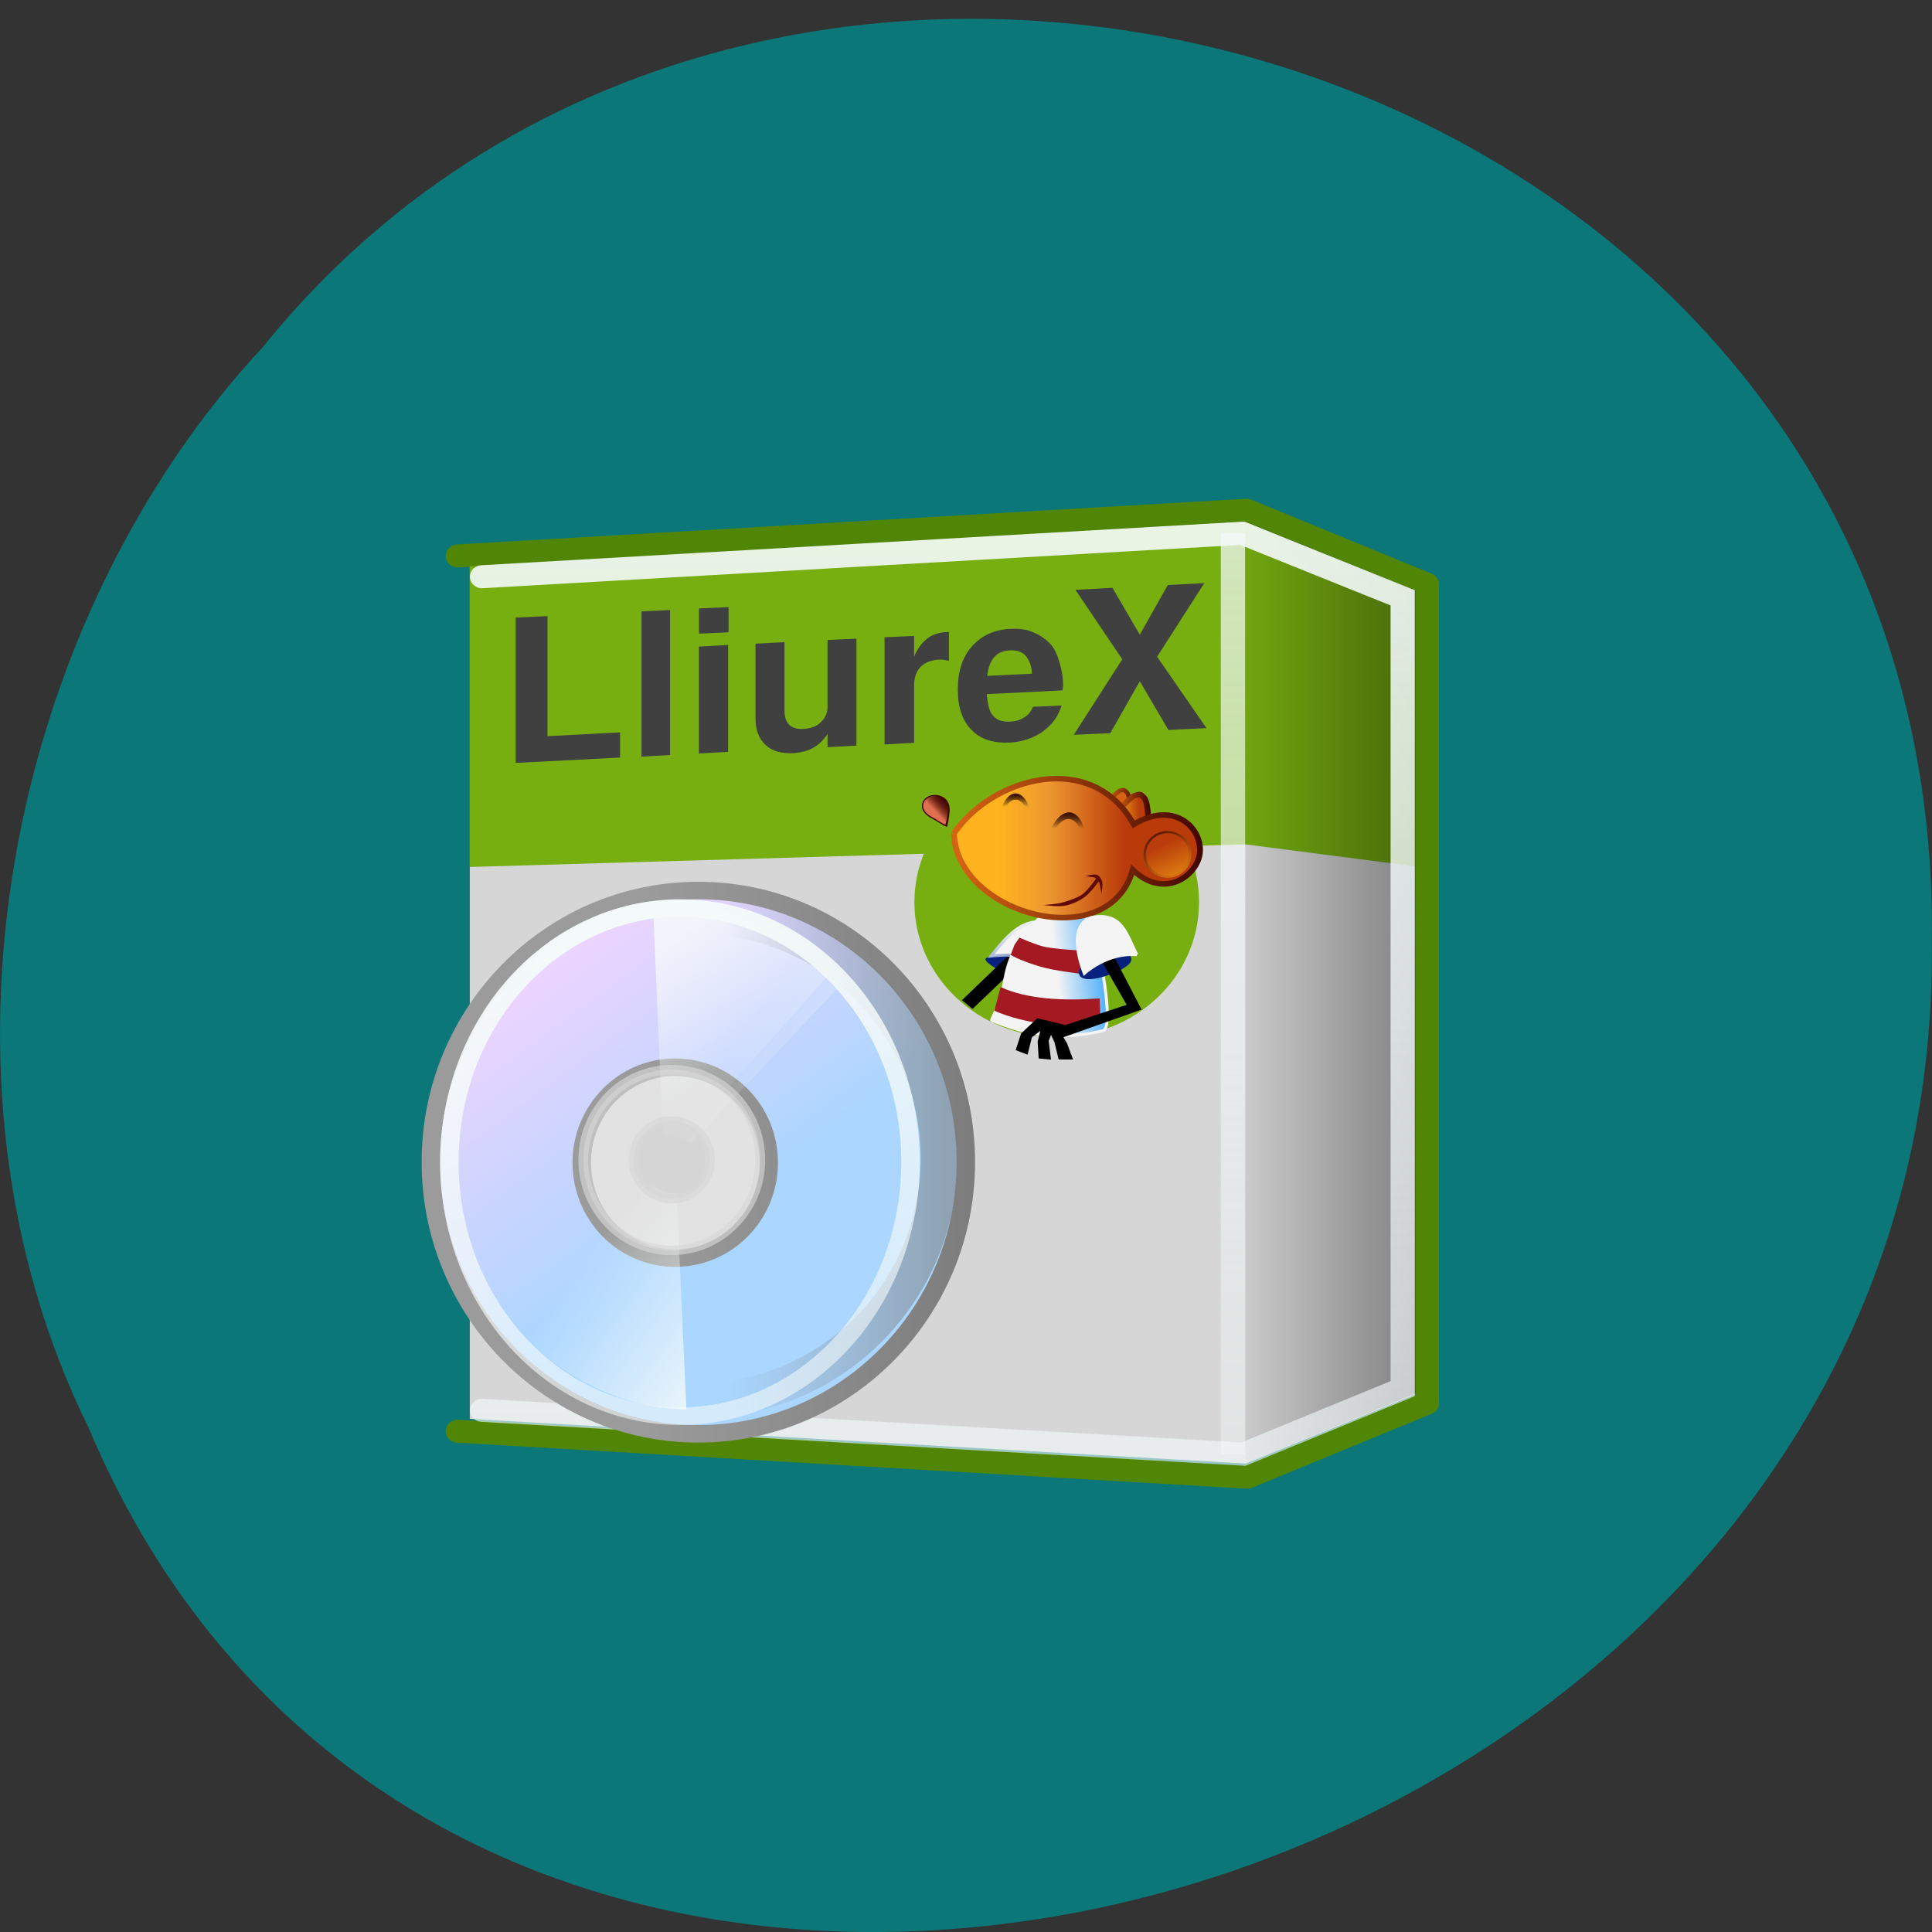 <svg xmlns="http://www.w3.org/2000/svg" xmlns:xlink="http://www.w3.org/1999/xlink" viewBox="0 0 24 24"><rect x="0" y="0" width="24" height="24" fill="#333333" stroke="none"/><defs><g id="H" clip-path="url(#G)"><path d="m -230.77 181.5 c 0 18.941 -14.04 34.393 -31.388 34.393 c -17.346 0 -31.388 -15.452 -31.388 -34.393 c 0 -19.44 14.04 -34.892 31.388 -34.892 c 17.346 0 31.388 15.452 31.388 34.892" transform="matrix(0.009 0 0 0.008 16.862 9.164)" fill="url(#E)" stroke="url(#F)" stroke-linejoin="round" stroke-linecap="round" stroke-width="3.29"/></g><clipPath id="G"><path d="M 0,0 H24 V24 H0 z"/></clipPath><filter id="C" filterUnits="objectBoundingBox" x="0" y="0" width="24" height="24"><feColorMatrix type="matrix" in="SourceGraphic" values="0 0 0 0 1 0 0 0 0 1 0 0 0 0 1 0 0 0 1 0"/></filter><linearGradient id="E" gradientUnits="userSpaceOnUse" x1="-273.57" y1="168.59" x2="-249.15" y2="217.1"><stop stop-color="#b93c0a"/><stop offset="1" stop-color="#e08113"/></linearGradient><linearGradient id="I" gradientUnits="userSpaceOnUse" y1="151.11" x2="0" y2="166.8"><stop stop-color="#3b1202" stop-opacity="0.973"/><stop offset="1" stop-color="#000" stop-opacity="0"/></linearGradient><linearGradient id="F" gradientUnits="userSpaceOnUse" x1="-295.25" y1="145.04" x2="-249.15" y2="217.1"><stop stop-color="#440601"/><stop offset="1" stop-color="#dc7812"/></linearGradient><linearGradient id="J" gradientUnits="userSpaceOnUse" x1="-718.72" y1="26.395" x2="-706.15" y2="5.414" gradientTransform="matrix(0.007 0.002 -0.002 0.007 16.927 11.574)"><stop stop-color="#e06f51"/><stop offset="1" stop-color="#722813" stop-opacity="0"/></linearGradient><linearGradient id="K" gradientUnits="userSpaceOnUse" x1="174.94" x2="198.43" xlink:href="#3"/><linearGradient id="P" gradientUnits="userSpaceOnUse" x1="59.902" y1="95.62" x2="33.75" y2="78.3" gradientTransform="matrix(0.068 0 0 0.063 5.183 10.38)" xlink:href="#O"/><linearGradient id="Q" gradientUnits="userSpaceOnUse" x1="100.06" x2="57.32" gradientTransform="matrix(0.233 0 0 0.226 -34.859 19.2)"><stop stop-color="#7d7d7d" stop-opacity="0.627"/><stop offset="1" stop-color="#7d7d7d" stop-opacity="0"/></linearGradient><linearGradient id="O" gradientUnits="userSpaceOnUse" x1="31.11" y1="33.9" x2="48.39" y2="61.22" gradientTransform="matrix(0.067 0 0 0.066 5.067 10.175)"><stop stop-color="#f4fafa" stop-opacity="0.831"/><stop offset="1" stop-color="#f4fafa" stop-opacity="0"/></linearGradient><linearGradient id="M" gradientUnits="userSpaceOnUse" x1="21.1" y1="33.477" x2="54.29" y2="75.68" gradientTransform="matrix(0.242 0 0 0.239 -34.971 18.485)"><stop stop-color="#ebd4ff"/><stop offset="1" stop-color="#aad6ff"/></linearGradient><linearGradient id="L" gradientUnits="userSpaceOnUse" x1="151.46" x2="198.43" xlink:href="#4"/><linearGradient id="N" gradientUnits="userSpaceOnUse" x1="99.25" x2="43.491" gradientTransform="matrix(0.242 0 0 0.239 -35.454 18.485)"><stop stop-color="#7d7d7d"/><stop offset="1" stop-color="#9b9b9b"/></linearGradient><linearGradient id="R" gradientUnits="userSpaceOnUse" x1="38.18" y1="21.23" x2="59.657" y2="101.37" gradientTransform="matrix(0.233 0 0 0.24 -35.23 18.331)"><stop stop-color="#f4fafa"/><stop offset="1" stop-color="#f4fafa" stop-opacity="0.588"/></linearGradient><linearGradient id="3" gradientUnits="userSpaceOnUse" x1="-322.03" x2="-270.93" gradientTransform="matrix(0.174 0.283 -0.315 0.194 285.13 -13.461)"><stop stop-color="#f4f4f4"/><stop offset="1" stop-color="#006ec2"/></linearGradient><linearGradient id="4" gradientUnits="userSpaceOnUse" x1="-371.29" y1="294.37" x2="-270.93" y2="308.14" gradientTransform="matrix(0.174 0.283 -0.315 0.194 285.13 -13.461)"><stop stop-color="#f4f4f4"/><stop offset="1" stop-color="#1245a1"/></linearGradient><linearGradient id="2" gradientUnits="userSpaceOnUse" y1="5.925" x2="0" y2="45.26"><stop stop-color="#f4fafa" stop-opacity="0.744"/><stop offset="1" stop-color="#f4fafa" stop-opacity="0.393"/></linearGradient><linearGradient id="0" gradientUnits="userSpaceOnUse" x1="46.27" x2="33.857" gradientTransform="matrix(0.301 0 0 0.286 4.933 5.05)"><stop stop-color="#000" stop-opacity="0.6"/><stop offset="1" stop-color="#000" stop-opacity="0"/></linearGradient><linearGradient id="1" gradientUnits="userSpaceOnUse" y1="6.281" x2="0" y2="46.01"><stop stop-color="#f4fafa" stop-opacity="0.91"/><stop offset="1" stop-color="#f4fafa" stop-opacity="0.604"/></linearGradient><linearGradient id="5" gradientUnits="userSpaceOnUse" x1="146.15" y1="-10.76" x2="171.58" y2="-13.386"><stop stop-color="#f4f4f4"/><stop offset="1" stop-color="#5bb5fb"/></linearGradient><linearGradient id="B" gradientUnits="userSpaceOnUse" x1="85.07" y1="-113.53" x2="228.51" y2="-112.21" xlink:href="#7"/><linearGradient id="A" gradientUnits="userSpaceOnUse" x1="83.42" x2="184.19"><stop stop-color="#ffb31e"/><stop offset="0.265" stop-color="#ffb31e"/><stop offset="0.563" stop-color="#ec9631"/><stop offset="1" stop-color="#b93b0a"/></linearGradient><linearGradient id="9" gradientUnits="userSpaceOnUse" x1="178.85" y1="-131.61" x2="198.97" y2="-131.98" xlink:href="#7"/><linearGradient id="7" gradientUnits="userSpaceOnUse" x1="172.69" y1="-136.27" x2="190.09" y2="-132.04"><stop stop-color="#d66313"/><stop offset="1" stop-color="#440601"/></linearGradient><linearGradient id="6" gradientUnits="userSpaceOnUse" x1="106.76" x2="172.89" xlink:href="#4"/><linearGradient id="8" gradientUnits="userSpaceOnUse" x1="178.17" y1="-127.61" x2="193.06" y2="-128.37"><stop stop-color="#ffb31e"/><stop offset="0.222" stop-color="#ef9b19"/><stop offset="0.444" stop-color="#e08113"/><stop offset="1" stop-color="#b93c0a"/></linearGradient><mask id="D"><g filter="url(#C)"><path fill-opacity="0.973" d="M 0,0 H24 V24 H0 z"/></g></mask></defs><path d="m 1.102 17.738 c 4.727 11.227 23.02 6.219 22.895 -6.01 c 0.184 -11.12 -14.359 -15.332 -20.734 -7.414 c -3.188 3.426 -4.301 9.1 -2.16 13.426" fill="#0b7879" fill-opacity="0.996"/><path d="m 5.836 7.03 l 9.641 -0.555 l 2.105 0.855 v 9.992 l -2.105 0.859 l -9.641 -0.555" fill="#d6d6d6"/><path d="m 5.836 7.04 l 9.633 -0.555 l 2.113 0.855 v 3.422 l -2.113 -0.273 l -9.633 0.281" fill="#78af10"/><path d="m 2.506 6.49 l 32.547 -1.984 l 7.446 3.215 v 35.568 l -7.42 3.215 l -32.573 -1.997" transform="matrix(0.301 0 0 0.286 4.933 5.05)" fill="none" stroke="#518604" stroke-linejoin="round" stroke-linecap="round"/><path d="m 15.473 6.473 l 2.109 0.867 v 9.973 l -2.109 0.867" fill="url(#0)"/><g fill="none"><path d="m 3.505 7.393 l 31.38 -1.888 l 6.616 2.804 v 34.35 l -6.577 2.845 l -31.418 -1.902" transform="matrix(0.301 0 0 0.286 4.933 5.05)" stroke="url(#1)" stroke-linecap="round"/><path d="m 34.495 5.505 v 40" transform="matrix(0.301 0 0 0.286 4.933 5.05)" stroke="url(#2)"/></g><path d="m 6.406 7.672 v 1.805 l 1.297 -0.066 v -0.313 l -0.902 0.047 v -1.492 m 1.168 -0.059 v 1.805 l 0.355 -0.02 v -1.801 m 0.359 -0.02 v 0.313 l 0.367 -0.016 v -0.313 m 4.309 -0.215 l 0.582 0.863 l -0.602 0.938 l 0.453 -0.02 l 0.367 -0.645 l 0.355 0.605 l 0.473 -0.023 l -0.613 -0.887 l 0.586 -0.914 l -0.453 0.023 l -0.348 0.617 l -0.34 -0.582 m -2.07 0.551 c -0.082 0.004 -0.168 0.027 -0.234 0.082 c -0.07 0.055 -0.121 0.129 -0.16 0.223 v -0.258 l -0.367 0.016 v 1.332 l 0.367 -0.02 v -0.707 c 0 -0.203 0.105 -0.316 0.32 -0.328 c 0.035 0 0.074 0.008 0.113 0.016 v -0.359 c -0.016 0 -0.023 0 -0.039 0.004 m 0.801 -0.043 c -0.203 0.012 -0.363 0.086 -0.48 0.223 c -0.117 0.133 -0.172 0.309 -0.172 0.535 c 0 0.215 0.055 0.383 0.172 0.5 c 0.113 0.117 0.27 0.164 0.469 0.156 c 0.156 -0.008 0.297 -0.055 0.414 -0.137 c 0.117 -0.086 0.195 -0.191 0.234 -0.324 l -0.355 0.016 c -0.023 0.055 -0.055 0.098 -0.105 0.129 c -0.047 0.035 -0.109 0.051 -0.176 0.055 c -0.059 0.004 -0.102 -0.004 -0.145 -0.02 c -0.035 -0.016 -0.074 -0.051 -0.094 -0.086 c -0.02 -0.035 -0.027 -0.066 -0.035 -0.102 c -0.008 -0.039 -0.016 -0.082 -0.02 -0.133 l 0.941 -0.047 c 0 -0.02 0.008 -0.035 0.008 -0.055 c 0 -0.113 -0.02 -0.215 -0.047 -0.301 c -0.027 -0.09 -0.059 -0.16 -0.102 -0.211 c -0.047 -0.051 -0.102 -0.094 -0.16 -0.125 c -0.063 -0.031 -0.113 -0.055 -0.172 -0.063 c -0.055 -0.012 -0.117 -0.012 -0.18 -0.008 m -3.863 0.219 v 1.328 l 0.363 -0.02 v -1.328 m 0.34 -0.016 v 0.926 c 0 0.148 0.043 0.258 0.125 0.332 c 0.082 0.078 0.195 0.109 0.348 0.102 c 0.094 -0.008 0.176 -0.027 0.242 -0.066 c 0.07 -0.039 0.129 -0.094 0.18 -0.172 v 0.164 l 0.359 -0.02 v -1.328 l -0.359 0.016 v 0.832 c 0 0.078 -0.031 0.141 -0.086 0.191 c -0.051 0.051 -0.125 0.078 -0.215 0.082 c -0.156 0.008 -0.234 -0.07 -0.234 -0.23 v -0.848 m 2.793 0.102 c 0.086 -0.004 0.148 0.012 0.199 0.063 c 0.047 0.051 0.078 0.129 0.082 0.227 l -0.555 0.027 c 0.023 -0.203 0.113 -0.309 0.273 -0.316" fill="#404040"/><path d="m 14.895 11.207 c 0 0.926 -0.789 1.676 -1.766 1.676 c -0.977 0 -1.77 -0.75 -1.77 -1.676 c 0 -0.926 0.793 -1.676 1.77 -1.676 c 0.977 0 1.766 0.75 1.766 1.676" fill="#78af10"/><path d="m 13.238 12.01 c -0.191 0.207 -0.336 0.176 -0.555 0.133 c -0.262 -0.051 -0.496 -0.215 -0.43 -0.242 c 0.051 -0.023 0.461 -0.281 0.684 -0.145 c 0.223 0.137 0.492 0.047 0.301 0.254" fill="#06227d"/><g transform="matrix(0.021 0 0 0.02 10.1 12.667)"><path d="m 123.89 -47.54 l -35.07 35.38 l 5.497 4.798 l 31.468 -31.586" stroke="#000"/><path d="m 148.16 -54.936 c 4.929 10.595 -0.569 14.194 -2.275 25.389 c 0 0 -8.91 -8.396 -12.891 -10.396 c -3.412 -1.799 -8.72 1.399 -12.511 0.4 c -4.739 -1.199 -15.165 0 -15.165 0 c 8.341 -10.795 18.198 -24.589 33.364 -20.591 c 3.412 1 6.824 2.799 9.478 5.198" fill="url(#3)" stroke="url(#4)" stroke-width="1.8"/><path d="m 135.27 -64.33 c 0 0 -8.531 7.797 -11.943 12.595 c -2.844 4.198 -4.739 8.996 -6.445 13.794 c -2.275 5.997 -3.412 12.595 -4.55 18.992 c -1.896 9.996 -7.204 19.19 -6.635 19.392 c 16.682 6.997 36.587 13.794 65.78 6.397 c 6.256 -1.599 -0.758 -40.18 -0.758 -40.18 l -9.858 -32.986 l -15.165 1.399" fill="url(#5)" stroke="url(#6)" stroke-width="1.792"/></g><g fill="#a41922"><path d="m 12.664 11.648 c 0 0 0.203 0.09 0.309 0.113 c 0.211 0.043 0.645 0.055 0.645 0.055 l -0.02 0.301 c 0 0 -0.406 -0.043 -0.602 -0.09 c -0.113 -0.027 -0.223 -0.066 -0.328 -0.109 c -0.039 -0.016 -0.113 -0.055 -0.113 -0.055 l 0.047 -0.125"/><path d="m 12.43 12.262 c 0.336 0.152 0.773 0.172 1.23 0.141 l 0.012 0.309 c -0.434 0.059 -0.922 0.016 -1.32 -0.156 l 0.078 -0.297"/></g><path d="m 173.56 -133.9 c 0 0 5.687 -7.597 8.151 -8.396 c 2.464 -0.6 2.275 -0.4 3.791 1 c 1.517 1.599 1.706 5.598 1.896 8.596 c 0.19 2.799 -0.758 8.796 -0.758 8.796" transform="matrix(0.021 0 0 0.02 10.1 12.667)" fill="#d66313" stroke="url(#7)" stroke-width="2.637"/><g stroke-width="3.447"><path d="m 179.81 -128.7 c 0 0 7.583 -9.796 10.805 -10.595 c 3.223 -1 3.033 -0.8 4.929 1.199 c 1.896 1.799 2.275 7.197 2.654 10.995 c 0.19 3.998 -0.948 11.795 -0.948 11.795" transform="matrix(0.021 0 0 0.02 10.1 12.667)" fill="url(#8)" stroke="url(#9)"/><path d="m 83.32 -115.71 c 23.13 -35.38 81.893 -51.978 106.35 -5.598 c 23.13 -14.594 39.24 1 39.24 15.793 c 0.19 14.794 -20.473 31.986 -39.809 12.395 c -14.03 53.58 -104.26 27.788 -105.78 -22.59" transform="matrix(0.021 0 0 0.02 10.1 12.667)" fill="url(#A)" stroke="url(#B)"/></g><use xlink:href="#H" mask="url(#D)"/><g fill="none" stroke="url(#I)" stroke-linejoin="round" stroke-linecap="round"><path d="m -298.22 195.61 c 0.555 23.915 -21.09 43.21 -47.983 43.04 c -26.809 0.181 -48.28 -19.11 -48.03 -43.05 c 0.252 -23.942 21.901 -43.24 47.902 -43.39 c 26.889 0.173 48.36 19.46 48.11 43.4" transform="matrix(0.005 0 -0.001 0.011 15.16 8.458)" stroke-width="7.552"/><path d="m -297.61 195.63 c 0 23.697 -21.974 43.16 -48.34 43.16 c -26.369 0 -48.34 -19.465 -48.34 -43.16 c 0 -24.12 21.974 -43.16 48.34 -43.16 c 26.369 0 48.34 19.04 48.34 43.16" transform="matrix(0.004 0 0 0.009 14 8.522)" stroke-width="8.607"/></g><g fill="#5f0a03"><path d="m 12.957 11.242 c 0.012 0 0.184 0.027 0.277 0.008 c 0.09 -0.016 0.184 -0.066 0.238 -0.105 c 0.082 -0.059 0.188 -0.211 0.188 -0.211 l -0.035 -0.031 c 0 0 -0.109 0.156 -0.184 0.211 c -0.059 0.039 -0.164 0.074 -0.23 0.094 c -0.066 0.023 -0.254 0.035 -0.254 0.035"/><path d="m 13.48 10.883 c 0.016 0 0.109 -0.035 0.156 -0.012 c 0.027 0.016 0.043 0.047 0.055 0.078 c 0.012 0.047 -0.008 0.148 -0.008 0.148 l -0.027 -0.133 l -0.055 -0.063"/></g><path d="m 11.797 10.07 c -0.004 0.043 -0.004 0.074 -0.031 0.203 c -0.07 -0.027 -0.133 -0.078 -0.188 -0.105 c -0.086 -0.043 -0.145 -0.113 -0.121 -0.191 c 0.027 -0.082 0.121 -0.121 0.215 -0.094 c 0.09 0.027 0.129 0.098 0.125 0.188" fill="#440601"/><path d="m 11.777 10.06 c -0.004 0.039 -0.004 0.07 -0.031 0.184 c -0.063 -0.023 -0.117 -0.07 -0.168 -0.094 c -0.074 -0.039 -0.129 -0.102 -0.105 -0.172 c 0.023 -0.07 0.109 -0.109 0.191 -0.086 c 0.082 0.023 0.117 0.09 0.113 0.168" fill="url(#J)"/><path d="m 14.05 11.895 c 0.031 0.078 -0.113 0.156 -0.273 0.215 c -0.176 0.066 -0.344 0.078 -0.371 -0.004 c -0.027 -0.078 0.094 -0.199 0.273 -0.254 c 0.18 -0.059 0.344 -0.039 0.371 0.043" fill="#06227d"/><g transform="matrix(0.021 0 0 0.02 10.1 12.667)"><path d="m 168.44 -41.542 l 17.819 32.586 l -36.966 12.794 l -16.492 -4.198 l -9.289 9.196 l -3.033 9.796 l 6.066 2.399 l 2.464 -10.396 l 6.256 -4.998 l -1.896 7.997 l 0.569 9.996 l 6.256 0.6 l -1.327 -11.195 l 1.896 -4.798 l 2.464 5.398 l 2.464 10.595 h 7.393 l -3.223 -9.196 l -2.464 -4.398 l 46.25 -17.193 l -19.15 -38.783" stroke="#000"/><path d="m 191.57 -40.34 c -17.63 -1.599 -31.09 11.595 -31.09 11.595 c 0 0 -11.753 -29.787 4.36 -34.785 c 18.198 -3.598 20.473 10.795 26.729 23.19" fill="url(#K)" stroke="url(#L)" stroke-width="1.8"/></g><g fill-rule="evenodd"><path d="m -22.684 22.18 c -6.097 0 -11.04 5.281 -11.04 11.792 c 0 6.512 4.942 11.806 11.04 11.806 c 6.097 0 11.04 -5.294 11.04 -11.806 c 0 -6.512 -4.942 -11.792 -11.04 -11.792 m -0.96 7.675 c 2.127 0 3.866 1.86 3.866 4.145 c 0 2.298 -1.738 4.145 -3.866 4.145 c -2.127 0 -3.853 -1.847 -3.853 -4.145 c 0 -2.285 1.725 -4.145 3.853 -4.145" transform="matrix(0.301 0 0 0.286 15.503 4.719)" fill="url(#M)" stroke="url(#N)" stroke-linejoin="round" stroke-linecap="round" stroke-width="0.761"/><path d="m 8.52 11.281 c -0.133 -0.004 -0.266 0.008 -0.406 0.031 c 0.039 0.93 0.082 1.863 0.121 2.797 c 0.078 0 0.148 0.031 0.203 0.082 c 0.652 -0.727 1.301 -1.457 1.949 -2.184 c -0.219 -0.219 -0.949 -0.719 -1.867 -0.727 m -0.547 3.434 c -0.566 0.633 -1.133 1.266 -1.695 1.898 c 0.668 0.707 1.336 1.023 2.105 1.047 c -0.039 -0.945 -0.082 -1.887 -0.121 -2.828 c -0.012 0 -0.023 0.008 -0.035 0.008 c -0.102 0 -0.191 -0.047 -0.254 -0.125" fill="url(#O)"/><path d="m 8.664 11.434 c -0.133 -0.004 -0.27 0.008 -0.406 0.027 c 0.039 0.891 0.078 1.777 0.117 2.664 c 0.082 0 0.152 0.031 0.211 0.078 c 0.652 -0.691 1.305 -1.383 1.961 -2.078 c -0.219 -0.207 -0.957 -0.688 -1.883 -0.691 m -0.551 3.27 c -0.57 0.605 -1.141 1.207 -1.711 1.809 c 0.676 0.672 1.352 0.973 2.125 0.996 c -0.043 -0.898 -0.082 -1.797 -0.121 -2.691 c -0.012 0 -0.023 0.008 -0.039 0.008 c -0.102 0 -0.191 -0.047 -0.254 -0.121" fill="url(#P)"/><path d="m -23.786 29.96 c -1.998 0 -3.645 1.751 -3.645 3.926 c 0 2.161 1.634 3.926 3.645 3.926 c 2.01 0 3.658 -1.765 3.658 -3.926 c 0 -2.175 -1.634 -3.926 -3.658 -3.926 m 0 2.23 c 0.869 0 1.583 0.752 1.583 1.696 c 0 0.93 -0.713 1.683 -1.583 1.683 c -0.856 0 -1.57 -0.752 -1.57 -1.683 c 0 -0.944 0.713 -1.696 1.57 -1.696" transform="matrix(0.301 0 0 0.286 15.503 4.719)" stroke-opacity="0.647" fill="#f4f4f4" stroke="#d6d6d6" stroke-linejoin="round" fill-opacity="0.412" stroke-linecap="round" stroke-width="0.407"/></g><g fill="none" stroke-linejoin="round" stroke-linecap="round"><path d="m -22.658 23.325 c -5.474 0 -9.911 4.706 -9.911 10.493 c 0 5.787 4.436 10.493 9.911 10.493 c 5.474 0 9.911 -4.706 9.911 -10.493 c 0 -5.787 -4.436 -10.493 -9.911 -10.493" transform="matrix(0.301 0 0 0.286 15.503 4.719)" stroke="url(#Q)" stroke-width="1.522"/><path d="m -23.436 22.942 c -5.254 0 -9.522 4.939 -9.522 11.03 c 0 6.101 4.268 11.04 9.522 11.04 c 5.241 0 9.509 -4.939 9.509 -11.04 c 0 -6.088 -4.268 -11.03 -9.509 -11.03" transform="matrix(0.301 0 0 0.286 15.503 4.719)" stroke="url(#R)" stroke-width="0.761"/></g></svg>